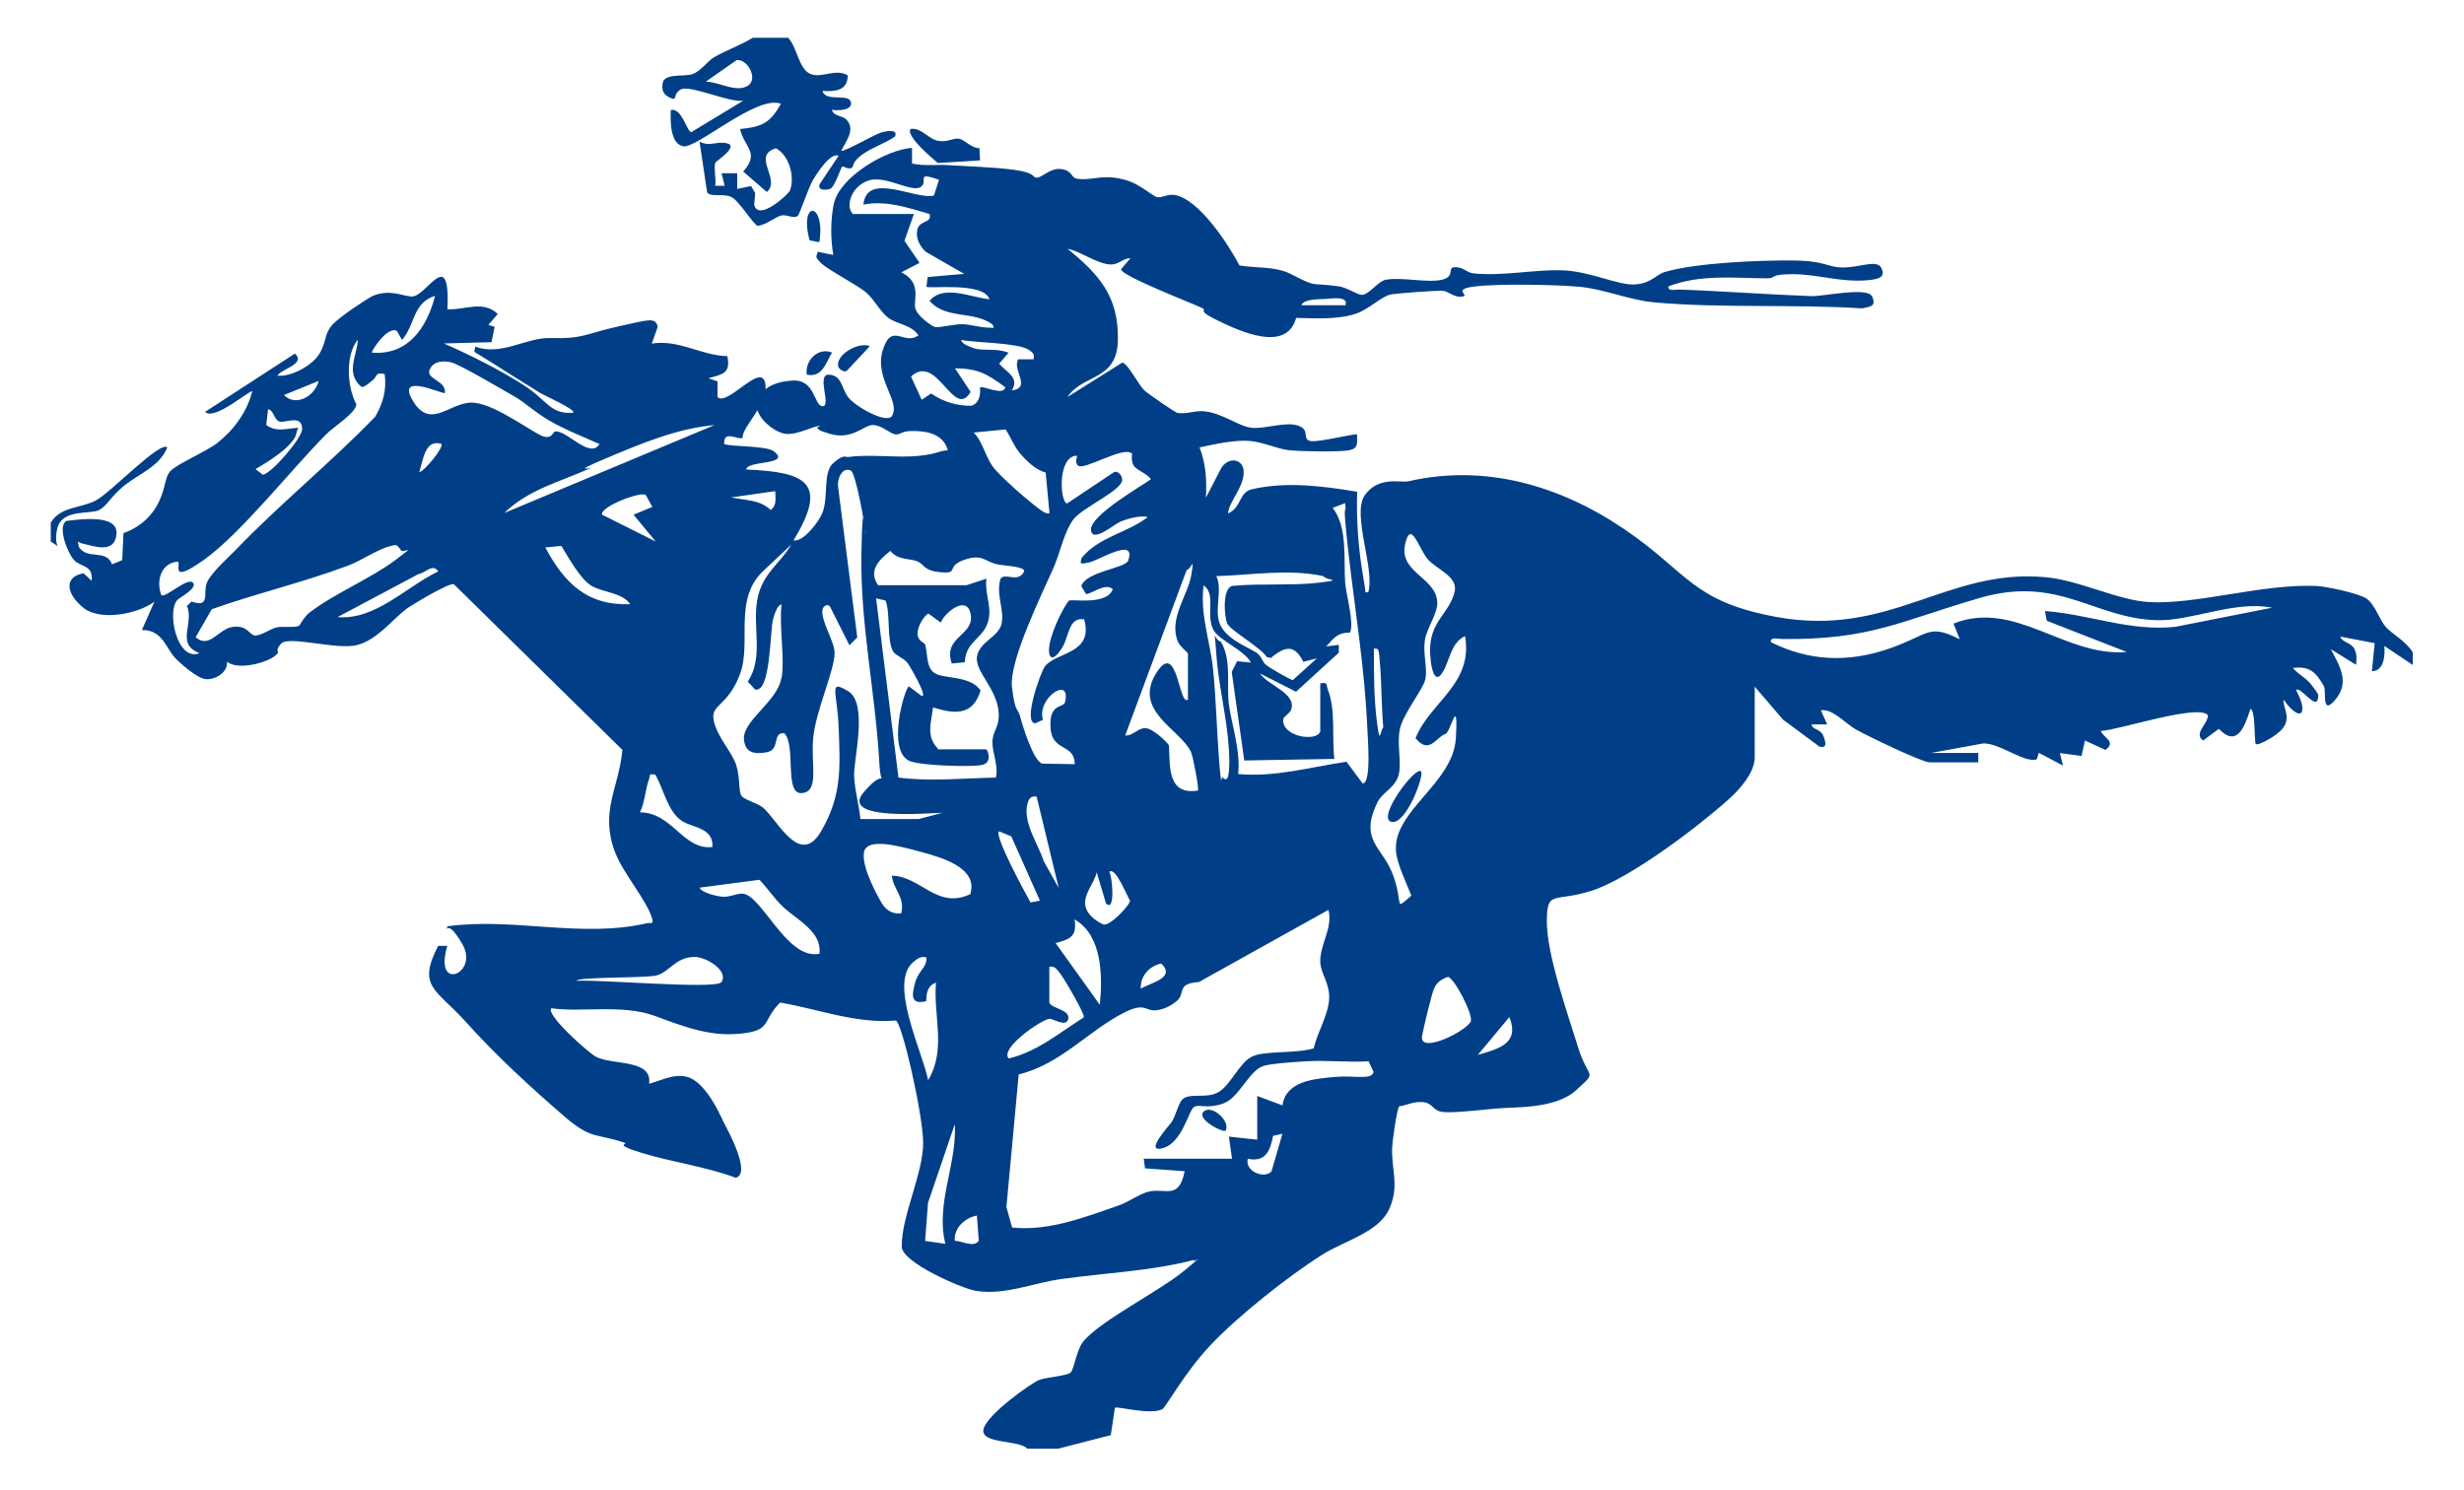 <?xml version="1.0" encoding="UTF-8"?>
<svg id="Layer_1" xmlns="http://www.w3.org/2000/svg" version="1.1" viewBox="0 0 1728 1045.3">
  <!-- Generator: Adobe Illustrator 29.6.0, SVG Export Plug-In . SVG Version: 2.1.1 Build 207)  -->
  <defs>
    <style>
      .st0 {
        fill: #003f87;
      }
    </style>
  </defs>
  <path class="st0" d="M720.5,1016.1c-6-6.4-33.6-3.1-30.7-13.9s34-32.3,38.7-34.2,19.7-2.9,22.3-5.3,4-16.3,9.5-22.5c12.8-14.6,53-34.7,70.3-49,17.2-14.4,5.7-4.4,6.8-7.5-30.7,8-62.5,9.1-93.7,13.5-18.8,2.7-39.5,11.5-59.4,8.2-10.2-1.8-51.7-19.9-51.9-30.9-.4-21.4,15.5-52.4,15-73.6s-15-84.2-19.2-85.1c-27.8,2.4-54.1-8-81.1-12.6-12.6,12.4-5.7,19.4-26.7,21.7s-37.6-3.5-60.8-12.2c-23.2-8.6-51.9-2.4-72.9-5.5-4.6,4.2,26.7,31.8,31.2,34,12.2,6.2,39.8,1.5,37.3,19,11.3-3.3,22.8-9.9,33.4-1.3,10.6,8.6,17.2,25,19.4,29.2,3.3,6.2,18.8,35.1,8,38-21.4-8-44.4-10.8-66.1-17.5s-7.5-5.5-12.6-7.3c-19.2-6.4-22.5-2-40.9-17.7-24.3-21-48.2-42.9-69.4-66.5-21.2-23.6-34.7-24.7-19.7-53.7h6.4c-9.9,33.1,22.5,19.4,10.6-1.1-11.9-20.5-11.3-5.5-10.6-12.6,47.1-6.4,93.5,8.6,140.3-2.2,2-.4,4.6,1.3,3.3-3.3-3.8-13-20.3-31.4-26.1-46.8-10.6-28.5,2.7-44.2,5.3-71.4l-118.2-116.2c-2.9-1.5-29.4,14.4-33.6,17.5-10.2,8-20.5,21.7-34.5,25.2s-47.9-6.8-53-1.1-.9,5.1-2.7,7.1c-5.1,6.2-28.1,12.2-35.3,5.5.7,7.5-7.7,12.6-14.4,12.4s-19.2-12.2-20.8-13.7c-7.7-7.1-9.3-21-24.5-20.8l8.8-19.9c-11.7,8.8-38,13.7-49.7,4.4s-14.6-21.7,0-24.3l5.7,5.3c1.1-11.3-7.5-9.5-12.2-14.4s-11.9-23.4-5.7-27.6c9.1-1.1,36.5-5.1,35.3,9.1-1.1,14.1-15.5,8.6-22.5,7.1s-4.4-4-4,1.8c5.7,9.7,19.2,1.3,23.4,12.4l7.1-2.9.9-19c11-3.8,20.1-11.7,25-22.3,4.9-10.6,3.8-16.3,7.7-21s25.4-13.9,33.1-19.9c11.7-9.3,20.8-21.7,24.5-36.2-1.3-1.5-26.3,20.8-33.1,14.4l63-40.9c8.2,7.3-9.9,10.8-12.2,15.5,9.9.9,24.7-7.3,29.6-15.7s3.1-13.5,8.8-19.9,26.7-19.7,28.3-20.3c13.5-5.7,23.4,1.5,28.9.2,10.2-2.4,25.6-34.5,23.6,9.1,12.4.7,24.7-6.6,35.3,3.3l-6.6,7.7,4.4,1.3-2.2,10.8-33.4.9c18.6,8.2,38.9,18.3,55.9,29.2s18.3,20.5,34.7,19.4c2.7-2-20.8-12.4-22.8-13.7-12.2-7.7-24.5-15.2-36.7-23s-9.7-4.6-9.1-9.7c17.9,6.8,35.8-6.4,52.4-6,23.9.7,25-3.1,47.3-8,22.3-4.9,26.3-6.8,28.3,0l-4.2,11.9c19-3.1,34.7,8.4,53,8.8,2.4,12.2-3.1,12.6-13.3,15.5l6.4,2.2v11c6.8,6.8,30.5-24.5,33.4-9.9,2.9,14.6-16.8,31.2-15.7,38.4-3.1,2.2-13.7-6.2-13,4.6,7.5,1.8,29.8,1.1,34.7,4.9,13,9.9-18.8,6.2-19.2,12.8,41.8,1.8,57.9,9.1,33.1,49.7,6.6,1.5,17.7-12.8,20.3-19.4,4.4-11.3,0-28.3,7.7-34.9s8-3.8,10.8-4.2c14.1-2,34.2.7,48.4-.7s13.9-3.5,21-4c-2.9-10.6-13-13.3-23.2-13.5s-9.3,2.7-13.3,2.4-9.5-6.4-15.9-6.6-14.4,10.8-30.3,6.2-4.9-5.3-7.1-5.5c-4-.4-15.2,6.4-23.9,5.5s-25.4-14.6-19-25.6,19.7-11.3,22.8-11.7c17.2-1.8,15.7,17.7,22.1,17.9s-4.6-22.5,4.4-22.1,8.6,8.8,13.3,15.5,27.2,19.2,30.9,13.5c6.4-10.4-12.6-26.1-6.4-46.2s14.8-2.9,25-10.4c-4.9-7.5-15-7.7-21-12.2s-9.5-12.4-15.5-17.7-27.2-16.1-32-21-2.7-4-2.2-7.7l11,2.2c-2-11.3-2-24.7.4-36,4.2-18.8,36.5-37.8,54.8-39.1v11c8.2,1.8,17,.7,24.5,1.1,14.6.9,31.8,1.3,47.1,3.3,15.2,2,12.8,5.5,15.7,5.5,4.4,0,9.5-7.1,17.5-6,8,1.1,6.4,6.2,11.3,6.8,11.5,1.5,18.1-4.2,35.8,1.5,7.5,2.4,17.5,10.8,19.7,11.3,3.3.9,7.5-2.2,12.4-1.5,17.2,2.7,38,34.9,45.7,49.5,11.7,2,25,.4,36,6,19.4,9.9,11.9,5.7,33.4,8.6,6,.9,12.8,5.7,16.1,6,5.3.2,11.3-9.5,17.2-10.6,11-2,29.4,2.4,39.3,0s2.9-8.8,9.3-8.8,7.7,4,13.3,4.4c20.5,2,42.2-2.9,61.9-2.2s39.3,10.8,51,9.9,14.6-7.1,21-8.8c21.9-6.4,65.8-8.2,89.5-8s23.6,4.9,35.3,4.9,22.8-5.5,26.5-.2c4,7.3-2.2,8.4-8.8,9.1-19.2,1.8-35.6-4.2-52.8-4.2s-11.7,2.9-17.9,2.9c-23.4,0-46.8-3.1-69.6,5.7-.4,3.8,5.1,2,7.7,2.2,31.2,1.1,62.3,3.5,92.8,4.6,8.6.2,37.6-6.4,42.2-.2,3.5,7.3-.7,7.5-6.8,8.8-47.5-3.1-98.8,0-145.6-4.2-17.2-1.5-35.8-9.5-53-11-17.5-1.5-56.1-2.2-72.9-.2-16.8,2-3.1,6.2-8.8,7.1s-9.5-3.5-13.5-4-32,1.8-36.2,2.4c-7.3,1.3-16.1,11-25.8,13.9-13.3,4-27.4,2.9-41.1,2.7-6.8,24.5-39.1,9.5-55,1.8s-6.6-6.6-11-8.8c-8-3.8-56.8-22.5-56.8-27.2l6.6-7.7c-5.5,0-8,4.6-14.1,4.4-9.3-.4-21-9.3-30-11,21.7,17.7,35.6,32.9,35.3,63,0,30-24.5,24.5-35.3,40.9l38.4-24.1c4.2.9,11.5,16.1,15.7,19.7s21.2,15,22.5,15.5c6.2,1.3,12.4-1.5,18.3-1.1,13.5.9,25.2,11,34.7,11.7s23.6-4.6,32.3-1.5,2,10.2,9.1,10.8,30.9-5.7,32-4.6c0,6,1.1,9.7-5.5,11s-33.4.9-42,0-18.8-6-28.7-6.6-23.2,2.2-34.2,4.6c4.4,11.7,5.1,22.8,4.4,35.3l10.2-19.7c4.9-9.9,17.2-8,16.3,2.9s-10.2,19.4-11,27.8c9.5-3.8,7.5-15,17-17,24.3-5.5,49.3-2.2,73.6,1.8-.7,20.3.9,40.7,4.4,60.8,3.5,20.1-.9,7.3,3.3,9.9,5.1-16.3-11.9-55.2-2.2-68.5s24.7-8.4,30.3-9.5c53.9-12.4,106.3,2.9,151.3,33.4,45.1,30.5,47.3,50.6,106.3,61.6,80.2,15,119.7-34,189.1-27.8,24.3,2.2,50.8,16.3,73.1,17.5,33.4,1.8,79.5-13,117.3-11.3,7.3.4,29.2,5.1,34.9,8.8s9.5,15.5,13.7,20.1,14.4,10.2,18.8,17.7v8.8l-19.9-13.3c.4,6.4,0,17.5-8.8,17.7l2-19.7-24.1-4.6c1.1,4.2,7.7,4,9.9,8.8s1.3,7.3,1.1,11l-17.7-11c6.2,11.9,13.5,23,3.3,35.3s-6.2-6.2-8.2-9.5c-5.5-9.3-9.5-14.1-21.7-12.6,3.8,4.6,9.3,6.8,13.3,12.2s4.9,6,4.4,8.8c-1.3,9.3-12.4-8.6-15.5-5.5,9.3,17,3.1,23.4-8.8,6.6,0,6.6,4.2,11,1.1,17.7s-15.2,12.4-17.7,13.3c-4,1.5-2.9-1.1-3.3-3.3s0-21-3.3-21c-4,12.8-9.5,27.2-22.1,13.9l-11,8.2c-7.1-4.9,3.5-11.7,3.3-17.7-6-8.4-63.4,10.6-75.1,11,2.2,5.1,11,7.5,3.3,13.3l-14.4-6.6-2.4,10.8-15.2-2,2.2,8.8-16.6-8.8c-1.3-.4-.7,4.2-2.4,4.6-8.8,2-26.5-12.2-37.3-11.3l-36.2,6.6h33.1v6.6h-34.2c-5.3,0-44.6-19-51.9-23.2s-16.1-14.6-24.3-13.3l4.4,9.9h-11c.9,4.2,6.2,2.7,8.4,8.2s2,8.8-2.9,7.3l-25.4-18.8-19.9-23.2v49.7c0,10.8-11,23-18.8,29.8-21.7,19.4-68.7,55-95.4,63.6s-31.4-1.1-31.6,21.4c0,23.9,14.6,64.7,21.9,88.4,7.3,23.6,14.1,15.9-.9,29.8-15,13.9-43.1,11.9-57.4,13.3s-31.6,3.3-37.6,2.2c-6-1.1-6.2-6.4-13.3-6.8s-11,2.4-16.1,2.9c-1.8,1.3-4.9,25-5.1,29.2-.4,16.3,5.1,26.5-1.8,42.4-7.1,16.8-31.8,22.8-47.1,32.5-23.6,14.8-59.2,43.1-78.2,63.2s-31.6,44.2-34.2,45.3c-8.6,4.2-32-2.4-33.1-1.1l-2.9,19.2-36.9,9.5h-22.1.2ZM598.9,150.1h42l-6.6,18.8,10.6,15.5-12.8,6.6c15,7.5,8,19.7,9.9,25.6,2,6,12.2,12.4,13.7,12.8,2.9.7,13.7-2.2,19.4-2s11.7,2.2,17.7,2.4c6,.2,4,.7,3.3-2.2-13.3-9.9-32.7-3.3-44.2-16.6,9.9-11.7,28.7-2.4,42-1.1-4-12.4-42.6-7.1-44.2-8.8l.9-6.8,25.6-2.2-27-15.5c-4.2-4-7.5-9.9-5.7-16.1s10.2-3.8,8.4-10.4c-15-4.4-30.7-9.7-46.4-6.6,2.4-23.6,37.1-2.9,49.5-6.4l3.5-11c-15.7-5.5-8.6-.2-11.5,3.8-5.3,7.5-24.7-7.5-37.8-3.3-13,4.2-16.8,19.7-10.4,23.9h0v-.2ZM260.9,247.3c25.4,2.2,38.7-17.9,44.2-39.8-15.9,4.9-14.1,21-23.2,30.9l-3.5-6.2c-6.6-4-18.3,14.4-17.5,15ZM912.7,214.1h30.9c2.2-6.8-9.9-4.6-14.4-4.4s-14.8,0-16.6,4.4ZM262.2,266c-2.2,1.5-6.4,6-8.8,5.3-11.3-9.5-3.1-21.7-2.4-33.1-9.1,11-7.5,33.6-1.1,45.3,0,6-16.6,16.3-21,21-24.5,24.5-59.9,69.8-86.2,88.4-26.3,18.6-13.7,0-18.8,1.1-11.3,1.5-14.4,13.7-10.8,23.4,2.7,2.4,18.3-12.6,22.1-8.8s-8.8,10.2-10.8,12.2c-7.7,8.4,0,43.7,15.5,37.3-17-6.4-3.5-20.8-8.8-33.1l3.3-3.1c13.5,4.9,7.7-6.4,10.8-13.5s17-19.4,19.7-22.3c31.2-32.5,66.9-61.4,98.3-93.9,5.5-9.5,8-18.8,6.6-29.8-6.6-1.8-5.7,2.2-7.5,3.3v.4h0ZM724.9,251.7c.7-3.5-.9-4.6-3.5-6.4-7.7-4.9-36.7-4.9-47.3-6.8,0,2.9,8.4,5.7,10.4,6.2,7.5,1.3,15.2-.4,22.8,2.7l-6.6,7.7c5.3,6.2,14.6,9.7,8.8,18.8,14.4-2,0-14.4,4.6-21.9h10.8v-.2ZM420,311.3c-11-4.9-25.2-10.6-35.3-16.6s-16.6-12.4-23.4-16.3-38.4-22.5-44.4-24.1-13.3-1.1-15.7,5.3,11.9,7.3,10.8,16.1c-1.3,1.1-35.1-15.2-22.3,5.7,12.8,21,26.5-.7,43.1,1.1,16.6,1.8,43.1,23,49.3,23.9s4.9-4,8.2-3.8c8.2.4,24.3,19.9,30.3,8.4h-.4v.2ZM705,271.6c-13-9.5-18.8-13-35.3-13.3l11,16.6c-11.9,20.1-23.4-27.8-41.8-10.8l7.5,16.3,6.6-4.4c8.2,5.7,18.1,8.8,28.3,8.6,5.5-2,6.4-7.3,6-12.8,1.5-1.8,16.3,6.2,17.7,0h0v-.2ZM223.4,267.2l-24.3,9.9c8.8,8.8,22.3,0,24.3-9.9ZM179.2,329l5.1,4c6.2-.9,27.4-25.6,27.6-32,0-10.6-11.5-4.2-15.7-5.3s-4-8-8.2-8.6l-1.3,11c6.2,4.4,11.5,3.1,18.1,2.4s3.8-.9,3.1,3.1c-.9,8.6-20.8,21-28.7,25.4h0ZM501.7,298.1c-27,2.2-53.7,13.7-78.4,24.1-24.7,10.4-6.2,4.9-9.3,6.2-20.5,9.3-43.7,15-60.3,31.4l148-61.9h0v.2ZM714.7,317.1c-4-4.9-6-10.8-9.5-15.9l-22.3,2.2c7.3,7.7,8,18.3,15.5,26.5s19.7,18.6,25.4,23.2,10.6,8.4,12.2,6.6l-2.7-28.3c-7.3-1.8-13.9-8.6-18.8-14.4h.2ZM309.5,311.3c-11.5-3.3-12.6,11-15.5,19.9,3.8-.7,17.7-17.9,15.5-19.9ZM793.4,318c-5.3-5.3-33.4,12.2-37.3,8.6s2.2-8.4-3.3-6.6c-11.3,4-9.1,32.9-4.4,33.1l33.1-22.1c2.9-.7,5.5,2.7,5.5,5.5,0,7.5-27.8,19.4-34.2,27.8s-9.3,23-13.5,32.9c-8.4,19.2-31.8,66.3-29.6,84.8s4.2,14.6,5.7,20.5,9.3,31.4,15.5,33.1l22.8.4c0-14.8-16.1-8.4-17-25.8-.9-17.5,9.1-13.3,10.2-17.7,4.6-19-20.1-2.9-15.5,12.4l-5.3,2.4c-9.1,0,3.5-35.3,6.6-39.8,8-10.4,34.5-8.6,27.6-33.1-10.8-1.8-10.6,11.7-15,19.2-8.2,13.7-11.9,6.8-8.2-6s11.3-25.4,12.6-26.3c2-1.3,26.5,3.5,30.7-8-5.1-5.1-15.9,4-18.8,3.3l-3.3-5.5c3.5-10.4,30.9-12.4,32.9-17.9,6-17.2-20.8,0-27.4,1.3s-6.4,1.3-5.3-3.1c12.2-15,32-17.5,46.4-28.7-4.9-1.5-14.6,1.3-19,3.1s-20.3,15.7-20.8,5.7,35.3-30.5,42-35.3c-2.4-4.2-10.2-6.2-12.2-9.9s-.7-8.2-1.1-8.6h-.4,0ZM548.1,475.9c2.4-15-1.8-36.2,0-51.9-3.3.4-5.3,8-6,10.6-2.2,8.2-1.5,51.7-12.6,49l-5.1-5.5c11.3-16.8,3.3-38,6.6-57,3.3-19,16.3-25.8,23.9-39.1l-18.8,17.7c-22.5,20.3-8.6,50.4-17.2,73.3s-21,20.8-18.3,32.7c2.7,11.9,12.8,21.7,15.7,30.9s1.5,18.8,3.8,21.7,11,4.9,15,8.2c10.4,8.8,25.8,42,40.7,16.6s13.3-45.5,12.4-71.8c-.9-26.3-7.7-35.1,6.6-26.5,14.4,8.6,3.5,48.8,4.2,59.9.7,11,3.5,20.1,4.4,29.8h40.9l16.6-4.4c-7.7,0-72.7,6.2-55.2-14.4,17.5-20.5,12.2,1.5,11-20.1-2.7-49.7-13.5-97.7-12.6-147.6s2.9-8.4,2.9-13.3-6.8-42.6-10.2-44.6c-6.4-2.9-9.7,6-9.1,11l13.5,106-5.5,5.5-13.3-26.5c-1.8-3.5-5.1-.7-5.5,1.1-1.8,7.7,8.4,22.5,8.4,30.7,0,12.4-13.3,40.9-15,59.7-1.8,18.8,4.6,37.6-8,38.7s-3.8-32.9-12.2-42c-8.8-.9-2.7,11.5-12.2,13.3-9.5,1.8-15,0-16.1-8.2-2-13.5,23.4-27,26.1-43.7h0l.2.2ZM543.7,344.5l-30.9,4.4c9.3,2,20.3,1.5,27.6,8.8,4.6-3.1,3.3-8.2,3.3-13.3ZM452.7,347.1c-4-2.4-32,8.4-30.5,13.9l37.6,18.8-15.5-18.8,13.3-5.5c-1.3-1.5-4.2-8-4.9-8.4ZM925.9,513.5v-34.2c5.7-.9,4,.9,5.3,4.4,5.7,14.1,2.7,33.4,4.6,48.6l-63.2,1.1-8.8-62.1,3.8-7.5,9.7.9c-4.6-8.6-22.3-15.7-26.1-22.5-6-10.4,2-25.4-7.1-31.6-2.7,20.1,4.6,39.3,6.6,58.5s2.7,44.8,4.4,66.3c1.8,21.4,1.5,6.6,2.2,9.9,3.3,3.1,4,0,4.4-3.3.7-4.9.4-12.8,0-17.9-1.3-20.8-7.5-45.5-8.8-66.3s-2-8.8,3.3-7.7c7.5,12.4,4,30,5.5,43.1,1.5,13,8.6,33.6,6.6,49.7,26.1,2.4,50.6-4.9,76-8.6l11.3,15.2c6.4,0,3.5-32.5,3.3-38.7-1.8-42.2-8.6-82.2-13.3-123.7s-1.1-23.2-2.2-34.2l-8.8,3.3c10.8,13.9,7.5,36.2,8.8,53,.7,8,6.6,28.9,3.3,34.5-8.6,0-11,3.5-16.6,9.7l8.8-1.1v5.5l-30,27.4-25.2-12.8c4.9,8,25.4,13.7,21.9,25-.9,3.1-5.5,5.1-5.7,7.1-1.1,12.4,23.6,15.9,25.8,8.8h0v.2ZM1027.6,446.1c-10.6,4.6-11,18.8-16.6,26.5s-7.5-7.1-7.7-9.9c-3.1-26.5,12.6-30.5,16.8-47.5,2.7-11-13-15.9-19-23.2s-11-25.6-15-13c-7.3,22.8,21.2,25,21.9,43.7,0,8.2-7.5,17.9-8.8,26.7s2,19.9.4,27c-1.5,7.1-15.7,24.3-17.9,35.1-2.2,10.8,1.5,23.6-.9,32.3s-11.5,12.2-14.6,18.6c-13.7,27.6,3.8,31.4,11,52.1,7.3,20.8,0,24.3,12.6,13.7-3.3-8.4-10.2-22.5-10.8-31.2-2.2-28.3,40.2-47.5,42-79.3s-3.5-4.2-7.3-2.9c-6.8,2.4-11.5,14.8-21,2.9,10.6-25.8,40.7-38,34.7-71.8h0l.2.2ZM209.7,439c.4,0,3.5-6.4,7.3-9.3,18.6-14.1,43.1-23.9,60.3-36.9s4.4-3.1,3.5-7.5c-2.7-3.5-2.7-3.3-6.6-2.4-9.3,2.2-20.8,10.4-30.3,13.9-31.2,11.7-64.1,19.4-95.4,30.5l-11.3,19.7c9.9,8.4,15.9-6,26.1-7.3s11.3,5.3,15.2,6,11.5-4.9,15.7-5.7,12.8.4,15.5-1.1h0v.2ZM442.1,424c-5.5-8.6-19.9-8.4-27.6-13.3s-15.7-19.4-20.8-27.8l-11.3,1.1c13.5,25,29.2,40.9,59.7,39.8h0v.2ZM657.5,525.6h34.2c.7,0,4.9,9.5-3.3,11-8.2,1.5-42.2.4-50.2-2.7-17-6.8-3.5-52.4-.7-52.4l8.8,6.6c4.9,1.5-8.4-21.2-9.9-23.2-2.9-3.5-8.4-5.3-9.9-7.7-4.9-8.2-1.8-26.5-5.5-36l-6.6-1.5,15.7,125.7c22.8,2.9,45.3.4,68.3,0,2-8.4-2.7-17.9-2.4-25.4s4.9-9.9,4.4-19.7c-.9-17.5-17.2-29.4-15.2-40s15-13.3,17.2-22.8-4.2-20.8-.7-31.6c3.1-4.6,12.6,3.5,16.6-5.3,0-3.5-15.5-3.8-19.4-4.9-8.4-2-10.2-7.5-23-2.9s-3.1,9.7-15.9,8.6-11.3-5.5-16.8-7.7-13.5-.7-18.8-7.3c-8,6.4-15.7,13.7-8.6,24.1h61.9l14.1-4.6c-1.3,9.5,3.1,17.7,1.8,27-2.2,15.2-16.3,15.5-17,31.6l-9.1.9c-6.6-18.8,15.7-19.4,13.3-34.2-2.4-14.8-18.6-1.3-21,5.5l-8.8-6.4c-4.2,2.7-8.6,11.5-7.3,15.9s4.6,4.2,5.1,6c2,6.2.4,15.7,6.6,19.9s25,1.5,32.3,12.2c-5.5,17.9-18.1,16.6-33.4,11.9-1.1,10.2-5.1,20.1,3.3,28.7v.7ZM236.6,432.8c26.5,2.4,47.9-21,70.7-32-3.8-6-9.1,1.3-13.7,1.8l-57,30.3ZM833.1,490.3v-32c0-.4-6-5.3-7.1-8.4-6.6-16.1,7.3-32.7,9.5-46.8s0-3.8-3.3-3.3l-43.1,116c4.9.7,8.8-5.1,14.1-5.1s15.9,10.4,16.6,12.2c.7,15.5-.9,34.9,20.3,31.6.9-.9-3.3-23.6-4.9-27.2-7.5-15.7-40.4-28.5-24.7-54.6,15.7-26.1,16.1,25.4,23,17.5h-.4v.2ZM928.1,404.1c-24.7-5.3-50.2-.7-75.1,0,4.9,9.9-2.4,25,3.3,35.3s21.7,15.7,25.4,18.8,3.3,5.7,6,8,17.9,11,19,10.8l16.8-15.2-9.5,2.4c-6.2-12.6-13-10.8-22.8-2.7l-2.9-.7c-4-6.6-25.4-18.6-27.6-23.4s-3.8-26.5,4.4-26.5c18.6-1.8,41.8,0,59.7-2.2s6.6-1.3,3.3-4.4h0v-.2ZM1593.1,426.2c-25.8-5.1-56.6,9.5-80.4,8.8-44-1.1-68.7-31.6-123.9-15.7-56.3,16.3-76.9,29.6-139.2,28.9-2.7,0-8.2-1.8-7.7,2.2,27,13.5,54.3,14.4,82.8,4.6s27.2-17.9,49.7-6.6l-4.4-11c43.1-17.2,78.2,23.6,121.5,19.9l-56.1-21.9-1.3-6.8c30.9,2.2,60.1,14.6,91.7,11l67.4-13.3h0v-.2ZM970.1,510.2c-1.3-14.1-1.1-29.2-2.2-43.1-1.1-13.9-.9-11.7-4.4-12.2,0,16.6,0,35.6,2.2,51.9s1.8,6.8,4.4,3.3ZM459.8,543.3c-5.3-.7-3.5,0-4.6,3.1-2.7,7.3-2.9,16.1-6.4,23.4,22.8,0,30.3,26.7,50.8,24.3.9-13.3-13.3-13.5-20.8-17.9-10.8-6.8-13-22.3-19.2-32.7h.2v-.2ZM727.1,558.8c-3.1-.7-5.3.7-6.2,3.8-4.4,13.5,7.1,28.9,11,41.3l10.6,19-15.5-64.1ZM729.3,631.7l-20.1-45.1-8.6-3.5c-3.5,3.3,18.6,43.5,22.1,49.9l6.6-1.3ZM680.5,627c5.7-18.6-21-25.8-35.1-29.6-14.1-3.8-37.6-10.4-39.5.4s10.6,32.5,12.4,35.6c3.3,5.3,7.5,7.7,13.7,7.3,2.9-11.3-5.5-16.8-6.6-26.5,20.5.4,31.6,23.9,55,13h.2v-.2ZM775.7,633.9l-6.6-22.1c-1.5,7.5-9.3,15.2-8,23.2s10.8,12.6,12.4,13.3c4.4,2.2,19.4-13.9,19-16.8-1.8-1.8-10.2-24.3-14.6-19.9,2,1.8,4.6,28.9-2.2,22.1h0v.2ZM574.6,669.2c2.4-15.5-15.9-24.1-25.4-33.1-6.4-6-10.6-12.8-16.6-19l-42,5.5c1.5,3.8,13.5,6.4,16.8,6.4,5.1,0,9.1-2.2,13-2.2,13.5,0,31.2,46.6,53.9,42.2h0l.2.2ZM881.7,799.6v-30.9l17.7,6.6c2.4-17.2,22.5-18.6,36.5-19.9,13.9-1.3,26.1,2.4,27.4-3.5l-3.5-7.5c-14.6.9-29.4-.9-44,0-14.6.9-25,1.8-29.8,3.3-10.4,3.3-17,22.8-28.7,26.5-11.7,3.8-16.1,0-19.9,2.2s-8.2,25.2-21.9,28.9c-13.7,3.8,4.4-15.7,6.2-18.3,2.9-4.4,4.9-14.1,8-16.3,5.5-4.2,15.7,0,24.3-4.4,8.6-4.4,14.8-20.3,23.6-25s30.7-2,43.7-6c2.4-10.8,10.2-23.4,10.8-34.5.7-11-6-17.9-6.2-26.1-.4-11.9,9.1-24.3,5.7-36.5l-90.8,50.6c-16.3,1.1-9.1,8-15.5,13.3-6.4,5.3-12.2,6.2-13.7,6.4-8.8,1.5-7.7-6.4-24.1,2.2-24.7,12.8-44.2,36-73.1,42.9l-8.6,93,4,14.4c25.6,2.7,51.3-7.3,75.3-15.7,6.8-2.4,14.6-8.4,21.4-9.7,11.7-2,20.3,5.7,24.3-14.1l-27.8-2-.9-6.8h61.9l-2.2-15.5,19.9,2.2h0v.2ZM771.3,704.6c2-19.7,1.8-48.6-17.7-59.7,1.8,12.2-3.1,13.7-13.3,16.6l30.9,43.1ZM505.9,688.9c5.5-8-10.8-17.7-18.6-17.7-13.7,0-18.1,11-27,13-8.8,2-55.9.9-55.9,3.8,13.5-1.3,97.9,6.2,101.4.9h0ZM649.8,671.5c-4.2-.9-6,.7-9.1,3.1-18.1,14.6,6.6,63.8,10.2,83.1,13-21.9,3.5-44.8,5.5-68.5-6,2.2-6.8,7.5-6.8,13-11.3,2.9-10.2-4.6-7.7-13.3s8.6-10.4,7.7-17.7h0l.2.2ZM800,693.5c6.6-4.2,25-7.5,14.4-17.7-8.4,1.8-14.8,8.8-14.4,17.7ZM760,713.2c1.1-1.5-14.1-27.6-16.6-30.5s-3.5-5.3-7.5-4.6v25.2c1.8,4.2,14.6,4.9,13.3,11.3s-11-.4-13.3,0c-6.2.9-34.9,20.8-28.5,27.8,19.9-4.6,36-18.3,52.8-28.9h0l-.2-.2ZM1015.4,685.2c-4.2,1.5-7.5,3.5-9.5,7.7s-7.5,28.1-8.6,33.6c-2.4,13.5,31.4-3.3,34.2-10.2,1.5-5.3-11.9-30.9-16.3-31.2h.2ZM1036.4,739.9c14.6-4.2,29.6-8,22.1-26.5l-22.1,26.5ZM663,872.5c-7.1-28.3,8.2-55.5,6.6-84l-18.8,55.2-2,26.7,14.1,2ZM899.4,795.2l-6.6,1.5c-2,10.6-5.3,18.6-17.7,16.1-2.4,8.4,11.3,14.6,16.6,8.8l7.7-26.5ZM685.1,852.6c-8.2,1.5-16.3,8.6-15.5,17.7,4.9,0,13.3,5.1,16.8,0l-1.3-17.7Z"/>
  <path class="st0" d="M552.5,26.3c6.4,6.2,7.5,21.7,15.5,25.4s17.5-4,26.5,1.1c0,10.8-8.6,11.5-17.7,11,2.2,8,18.3,1.5,19.9,7.7s-9.9,6.2-13.3,5.5c1.1,4.6,6.8,3.8,9.9,6.6,7.1,7.1,0,15.2-3.3,22.1,1.5,1.3,23.4-11.5,28.1-12.8s11.9-2.2,9.5,2.9c-7.3,5.1-17.2,8-24.1,13.5s-4,7.5-6.6,8.6-5.5-1.8-6.4-.9-5.3,14.6-8.4,15.5-8.8,1.3-7.3-3.3l13.3-19.9c-5.5-2.7-15,11.9-18.1,17.2s-9.3,24.1-10.6,25c-2.9,2-7.5-1.1-11.3-.4s-10.6,6.6-16.6,7.3c-2.9-.2-13-17.7-18.8-20.3s-14.1.4-16.8-3.1l-5.3-35.6c6,3.1,10.4.7,15,.7,17.2,0-3.8,13-4,14.1-1.1,4.4.7,11.3,0,16.1h6.6l-2.2-8.8h11v11l9.7-2,2.9,4.9-.7,8.2c2.9,12.2,24.3-7.5,25.2-10.2,3.3-9.5-.4-24.1-9.9-29.4-17.5,5.3,3.8,21.7-6.4,30.7l-16.6-14.4c11.9-13.3.9-16.6-2.2-29.8,15.5-1.5,21-4.2,28.7-17.7-16.8-6.6-59.4,31.8-68.7,29.8s-8.8-18.1-8.6-25.4c7.7-2,11.3,15.2,14.4,15.5l36.5-22.1c-9.3,1.8-38.2-11.7-44.2-7.7s-1.3,8.4-7.5,5.5-5.1-7.7-4.9-9.9c.9-7.5,15.5-4.4,21.2-6.6s10.4-9.1,14.8-11.7c8.8-5.1,18.6-8.4,27.2-13.7h24.5v-.2ZM495.1,57.3c9.3,0,21.7,8.4,30,2.4,6.4-5.3-1.1-18.6-8.6-17.5l-21.4,15h0Z"/>
  <path class="st0" d="M35.6,366.6c7.1-11.7,21.2-9.9,31.8-15.7,10.6-5.7,44.8-41.8,49.9-37.1-4.9,13-19.9,18.6-29.8,26.5s-12.2,14.4-18.1,17.5-25.8-1.1-29.2,12.8c-3.3,13.9,4.6,14.6-4.6,9.3v-13.3h0Z"/>
  <path class="st0" d="M686.9,104.1l.4,8.4-29.6,1.8c-3.3-2.7-23.2-19.4-19-23.9,7.7-.9,12.4,7.3,19.4,8.4s10.2-2.2,14.4-1.5,8.8,6.8,14.4,6.6h0v.2Z"/>
  <path class="st0" d="M610,242.8l-15.5,16.6c-2,2.9-6.2-.7-6.6-2.2-2.2-8.4,14.4-17.7,22.1-14.4Z"/>
  <path class="st0" d="M583.5,247.3c-4.4,7.3-6.8,17.7-17.7,15.5-1.5-10.4,8.4-19.4,17.7-15.5Z"/>
  <path class="st0" d="M574.6,169.9l-6.8-1.3c-7.7-28.3,11.3-27.4,6.8,1.3Z"/>
  <path class="st0" d="M859.6,793c-1.8,1.8-20.8-8-15.5-13.3s19,6.4,15.5,13.3Z"/>
  <path class="st0" d="M996.6,541.1c2.4,2.9-10.8,38.2-21,35.3s17.2-39.5,21-35.3Z"/>
</svg>